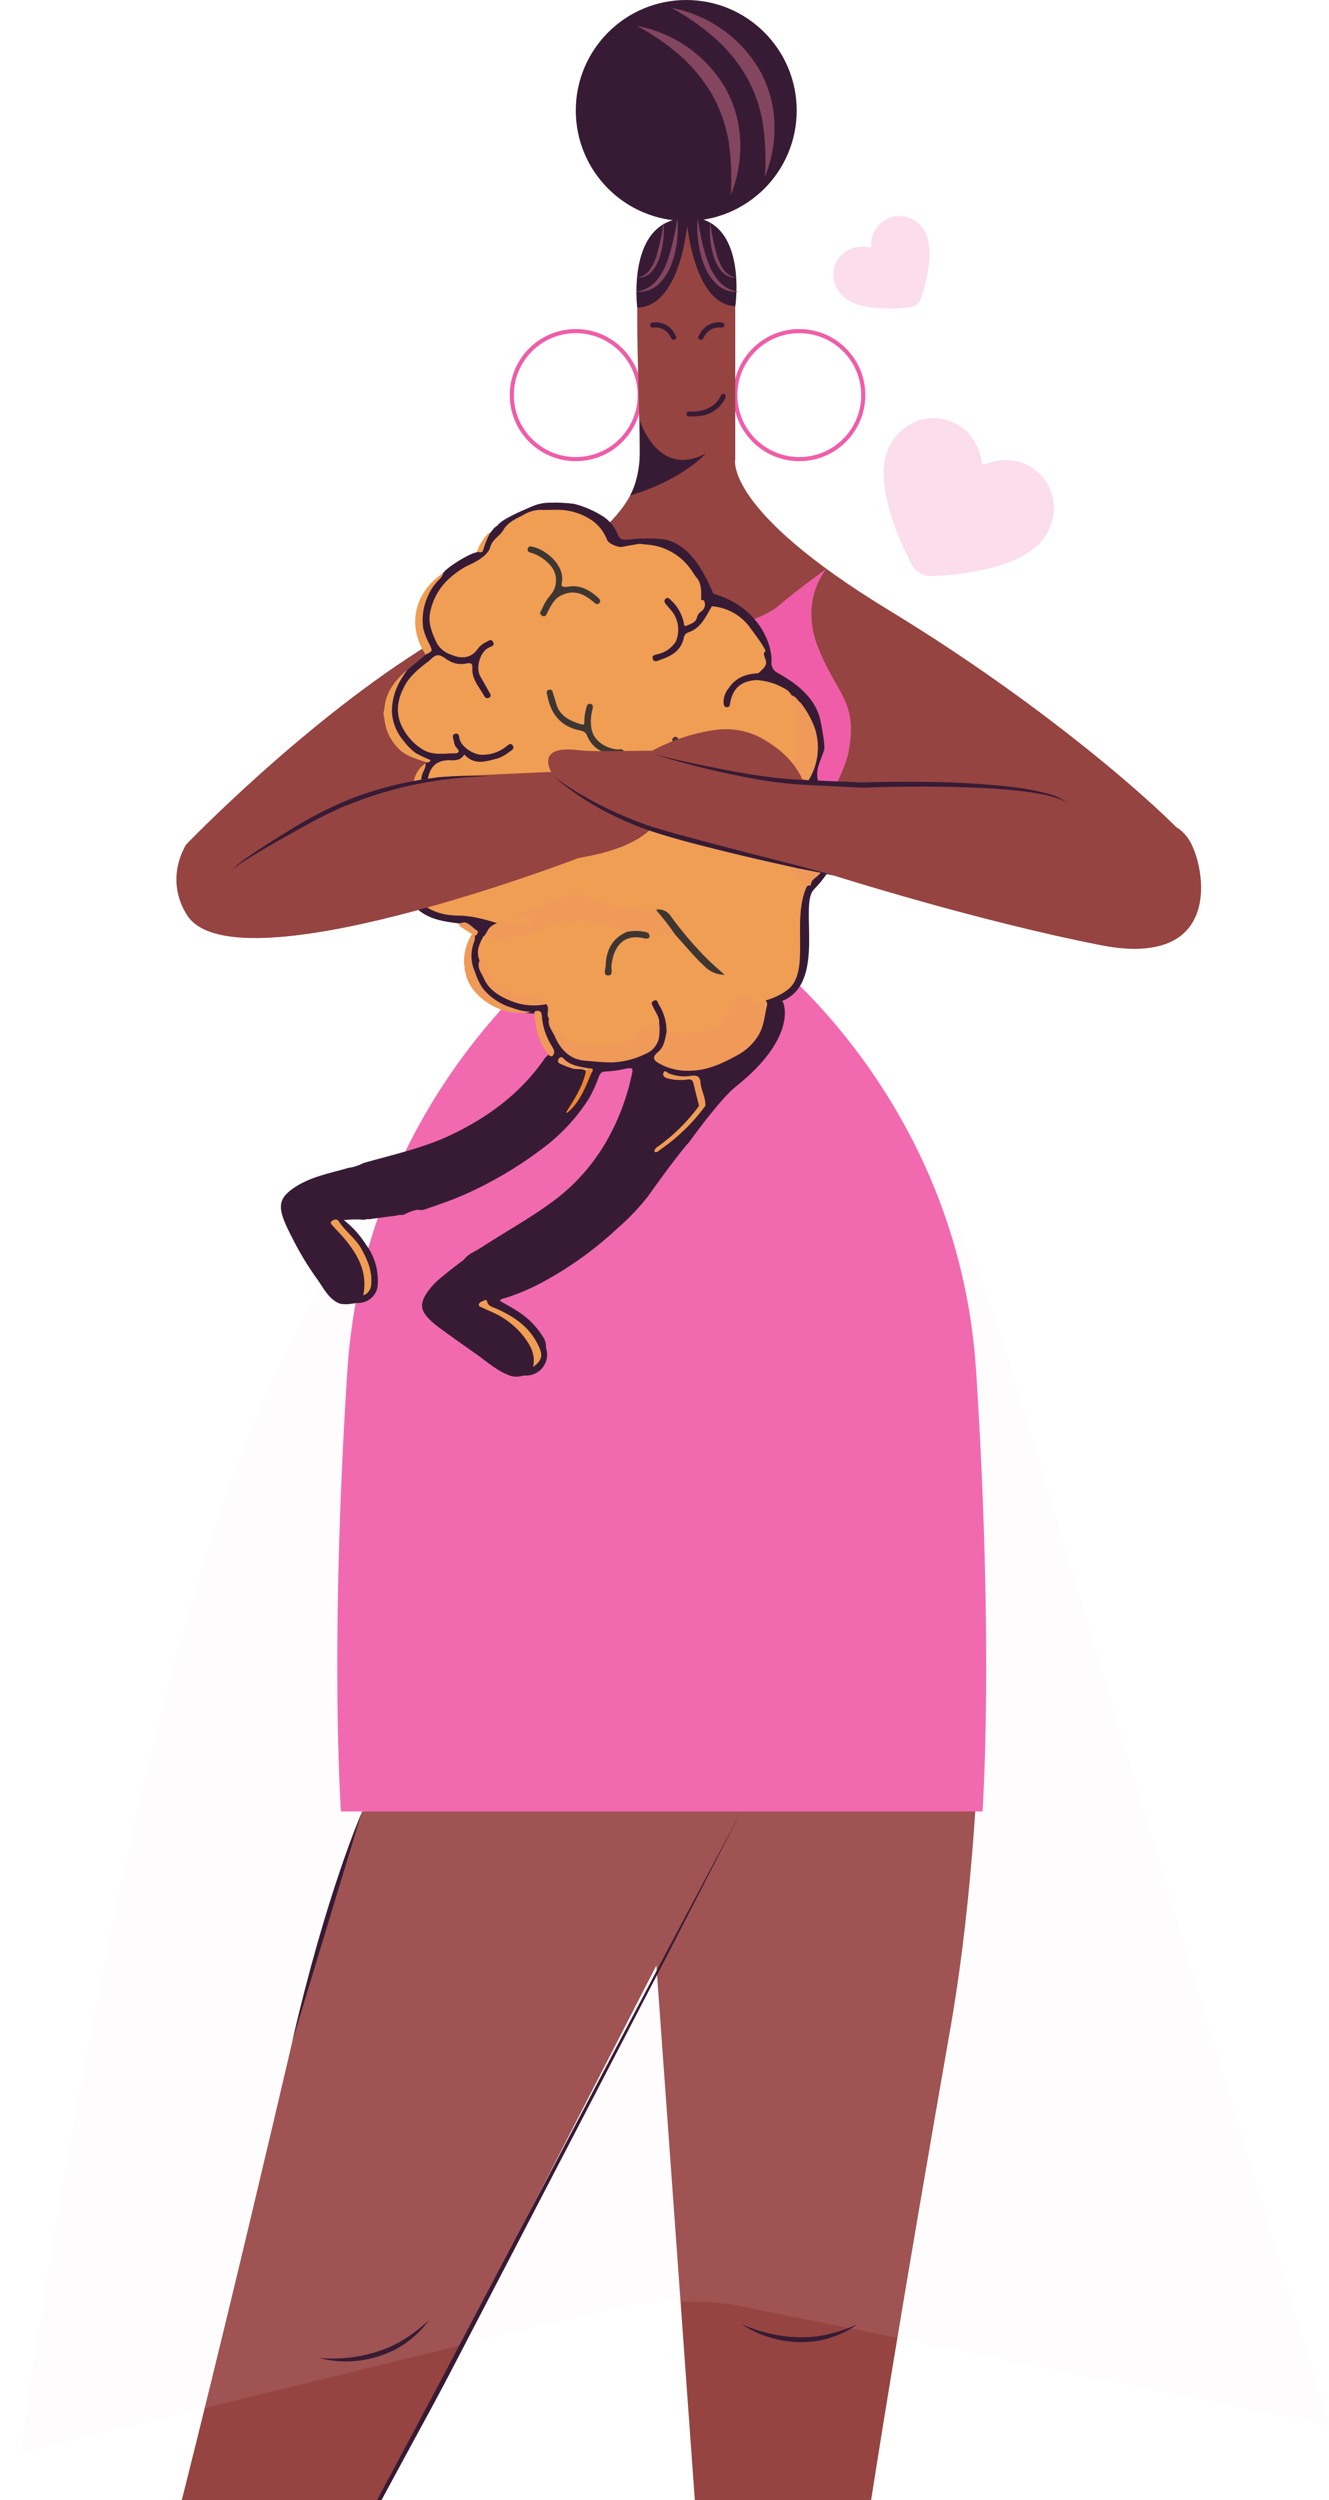 <svg width="325" height="611" viewBox="0 0 325 611" fill="none" xmlns="http://www.w3.org/2000/svg">
<g clip-path="url(#clip0_101_356)">
<path d="M185.069 207.25L184.697 233.658C184.697 233.658 226.403 264.134 234.698 315.689C242.994 367.243 241.265 445.157 232.501 495.199C223.737 545.241 206.63 644.377 204.301 675.658C201.972 706.939 207.423 738.076 201.024 750.919C194.625 763.763 186.234 768 186.234 768C186.234 768 171.54 633.634 171.083 627.26L156.737 427.896C156.737 427.896 146.233 345.385 153.7 328.376C161.167 311.368 182.656 304.79 182.656 304.79L154.697 305.882L185.069 207.25Z" fill="#954441"/>
<path d="M212.297 285.092L218.78 275.49C218.576 275.989 218.26 276.436 217.856 276.794C217.452 277.152 216.971 277.412 216.451 277.554C207.519 280.015 164.829 293.543 139.931 332.95C112.067 377.122 83.063 449.443 71.502 498.909C59.941 548.375 36.688 646.274 26.603 675.946C16.519 705.619 -0.828 732.206 0 746.49C0.248 751.928 1.468 757.278 3.602 762.287C3.865 762.886 4.289 763.401 4.828 763.773C5.367 764.146 5.999 764.36 6.653 764.394C7.307 764.428 7.957 764.279 8.532 763.964C9.106 763.649 9.581 763.18 9.904 762.611C22.918 739.456 73.531 649.455 76.064 644.497L167.47 466.848L167.554 466.691C169.067 464.111 209.572 394.671 209.38 376.426C209.296 368.408 206.054 361.146 202.381 355.492C201.967 354.846 201.775 354.084 201.834 353.319C201.892 352.554 202.199 351.83 202.706 351.254C203.213 350.679 203.894 350.285 204.646 350.131C205.397 349.978 206.178 350.073 206.871 350.403L212.789 353.212C213.299 353.452 213.859 353.568 214.422 353.548C214.985 353.528 215.536 353.373 216.027 353.097C216.518 352.821 216.936 352.431 217.246 351.96C217.556 351.489 217.748 350.951 217.807 350.391L214.578 294.803C215.07 290.758 213.846 281.311 212.297 285.092Z" fill="#954441"/>
<path d="M238.708 335.074C234.326 267.015 184.889 231.497 184.889 231.497L185.273 204.417L161.864 192.942L138.454 204.417L138.838 231.497C138.838 231.497 89.317 267.015 84.935 335.074C80.554 403.133 83.375 442.72 83.375 442.72H240.268C240.268 442.72 243.09 403.121 238.708 335.074Z" fill="#EF5DA8"/>
<path opacity="0.1" d="M247.772 336.095C223.762 255.972 184.889 231.461 184.889 231.461L185.273 204.382L161.864 192.906L138.454 204.382L130.23 243.813C130.23 243.813 117.313 234.69 67.36 336.095C30.541 410.912 5.078 599.557 5.078 599.557L149.366 564.219C150.986 563.809 152.63 563.5 154.288 563.294C161.41 562.429 168.601 562.276 175.753 562.838C177.435 562.98 179.107 563.225 180.76 563.57L325 592.727C325 592.727 278.949 440.26 247.772 336.095Z" fill="#FCDDEC"/>
<path d="M167.818 54.015C182.736 54.015 194.83 41.923 194.83 27.008C194.83 12.092 182.736 0 167.818 0C152.901 0 140.807 12.092 140.807 27.008C140.807 41.923 152.901 54.015 167.818 54.015Z" fill="#371B34"/>
<path d="M195.466 112.208C204.105 112.208 211.109 105.205 211.109 96.567C211.109 87.929 204.105 80.927 195.466 80.927C186.827 80.927 179.824 87.929 179.824 96.567C179.824 105.205 186.827 112.208 195.466 112.208Z" stroke="#EF5DA8" stroke-miterlimit="10"/>
<path d="M140.806 112.208C149.446 112.208 156.449 105.205 156.449 96.567C156.449 87.929 149.446 80.927 140.806 80.927C132.167 80.927 125.164 87.929 125.164 96.567C125.164 105.205 132.167 112.208 140.806 112.208Z" stroke="#EF5DA8" stroke-miterlimit="10"/>
<path d="M45.464 206.458C45.464 206.458 74.912 175.825 105.549 157.124C136.186 138.423 156.45 127.896 156.45 112.255C156.45 96.615 155.046 73.076 156.45 64.458C157.759 56.356 167.843 48.529 176.199 57.124C178.924 59.933 179.8 63.126 179.8 70.424V112.195C179.8 112.195 176.751 124.439 217.328 149.106C257.905 173.773 285.372 199.232 289.742 204.405C294.112 209.579 300.09 237.03 269.454 231.053C238.817 225.075 203.798 213.948 203.798 213.948C203.798 213.948 158.863 205.257 151.264 198.836C146.2 194.735 140.572 191.384 134.553 188.885C134.553 188.885 130.267 182.127 140.772 183.315C151.276 184.504 169.968 180.915 189.068 188.489C208.168 196.063 249.549 190.085 261.482 196.891L201.985 191.562L194.782 183.363L172.093 158.72L147.278 163.87L121.72 187.685L133.341 188.753C133.341 188.753 149.715 188.753 151.132 188.141C152.549 187.529 172.357 173.184 185.502 180.266C198.648 187.348 197.027 197.239 197.027 197.239C197.027 197.239 176.619 199.46 167.507 197.239C158.395 195.019 166.09 205.534 141.024 209.771C141.024 209.771 55.788 242.516 45.416 223.119C45.464 223.071 40.23 215.796 45.464 206.458Z" fill="#954441"/>
<path d="M200.136 158.444C195.334 146.561 202.129 139.011 202.129 139.011C202.129 139.011 195.551 143.668 190.532 147.929C183.906 153.571 170.232 153.799 170.232 153.799C140.808 154.999 131.288 140.931 131.288 140.931C131.288 140.931 131.588 154.699 121.924 163.738C111.359 173.665 118.562 188.057 119.211 189.737C119.703 189.821 133.617 189.509 133.617 189.509H134.709C134.121 188.441 131.576 183.051 141.036 184.132C145.742 184.672 152.104 184.24 159.415 184.3C166.714 180.567 177.555 176.593 185.826 181.023C191.829 184.24 194.71 188.033 196.115 191.214C198.948 191.214 201.781 191.358 204.602 191.478C205.709 189.295 206.617 187.017 207.315 184.672C210.089 171.648 204.974 170.34 200.136 158.444Z" fill="#EF5DA8"/>
<path d="M78.153 576.294C80.608 576.487 83.075 576.451 85.524 576.186C87.942 575.918 90.325 575.391 92.631 574.614C94.947 573.88 97.152 572.834 99.186 571.505C101.256 570.179 103.191 568.651 104.96 566.944C103.51 568.995 101.739 570.799 99.714 572.285C98.701 573.036 97.634 573.711 96.52 574.302C95.383 574.857 94.212 575.343 93.015 575.754C90.619 576.556 88.121 577.013 85.596 577.111C83.088 577.226 80.576 576.95 78.153 576.294Z" fill="#371B34"/>
<path d="M181.348 568.024C183.604 569.014 185.947 569.794 188.347 570.352C190.712 570.889 193.125 571.179 195.55 571.217C197.975 571.283 200.398 571.021 202.753 570.436C205.145 569.873 207.474 569.068 209.704 568.036C207.66 569.497 205.394 570.62 202.993 571.361C201.787 571.735 200.555 572.02 199.308 572.213C198.053 572.364 196.79 572.433 195.526 572.417C192.996 572.375 190.486 571.971 188.071 571.217C185.679 570.503 183.412 569.426 181.348 568.024Z" fill="#371B34"/>
<path d="M181.048 443.105L163.508 477.23L145.801 511.272L110.374 579.343C107.421 585.021 104.372 590.626 101.298 596.256L92.151 613.121L73.879 646.862L55.583 680.592L37.132 714.201L55.067 680.28L73.231 646.49C85.236 623.912 97.433 601.405 109.378 578.791L145.153 510.9L163.052 476.954L181.048 443.105Z" fill="#371B34"/>
<path d="M88.405 443.105C88.405 443.105 79.785 462.766 71.466 498.932L88.405 443.105Z" fill="#371B34"/>
<path d="M191.288 244.629C202.176 240.284 195.369 221.174 198.995 217.441C210.436 205.666 203.305 196.351 202.777 195.679C201.3 193.278 200.099 193.278 199.979 190.59C199.379 187.889 200.724 185.92 201.564 183.22C201.828 182.127 200.64 175.345 200.16 174.445C198.227 169.104 192.956 166.043 189.979 164.35C189.556 164.114 189.208 163.764 188.974 163.34C188.741 162.915 188.631 162.433 188.659 161.95C188.983 157.148 185.153 148.146 174.553 145.145C173.905 144.653 170.663 133.55 162.548 131.833C159.723 131.531 156.873 131.531 154.048 131.833C153.712 131.893 151.767 132.313 151.143 130.825C150.381 128.716 148.879 126.954 146.917 125.868C144.906 124.657 142.731 123.744 140.459 123.155C138.47 122.885 136.462 122.785 134.456 122.855C133.039 122.853 131.636 123.131 130.326 123.671C127.505 124.871 122.571 126.96 121.623 128.472C120.71 128.928 120.29 129.877 119.57 130.525C118.828 131.332 118.296 132.309 118.021 133.37C117.942 133.737 117.769 134.077 117.519 134.357C117.268 134.637 116.949 134.847 116.593 134.966C114.552 135.35 108.933 138.855 108.285 140.188C106.616 141.904 104.792 143.512 104.023 145.925C102.991 149.19 102.187 152.395 103.927 155.756C104.564 156.956 105.716 158.505 104.143 159.981L99.641 163.702C97.119 166.189 95.602 169.518 95.38 173.053C95.055 177.47 98.741 183.352 103.015 185.248C103.507 185.476 104.215 185.464 104.215 186.256C104.217 186.363 104.188 186.467 104.131 186.557C102.734 188.553 102.174 191.018 102.571 193.423C102.908 194.943 102.722 196.534 102.042 197.936C101.043 198.848 100.26 199.972 99.749 201.225C97.889 204.994 96.616 208.931 97.276 213.228C97.162 214.082 97.211 214.949 97.421 215.785C98.249 218.918 100.386 221.03 102.907 222.855C105.632 224.823 108.837 225.255 112.031 225.664C112.421 225.778 112.824 225.843 113.231 225.856C114.54 226.336 115.92 226.732 116.148 228.436C116.046 228.834 115.884 229.215 115.668 229.565C114.801 231.403 114.593 233.485 115.08 235.458C115.455 238.576 116.938 241.456 119.258 243.573C122.223 245.993 125.87 247.428 129.69 247.678C130.034 247.708 130.379 247.708 130.722 247.678C131.407 247.606 132.019 247.678 132.079 248.542C132.427 251.232 133.313 253.824 134.684 256.164C135.08 256.968 134.912 257.485 134.096 257.809C133.548 258.233 133.088 258.759 132.739 259.357C127.001 267.399 119.318 273.041 110.518 277.266C103.627 280.579 96.112 282.187 88.909 284.228C87.754 284.847 86.498 285.254 85.199 285.428C80.686 286.749 76.016 287.553 71.994 290.23C67.084 293.531 67.996 295.991 72.438 304.43C74.007 307.344 75.768 310.151 77.708 312.832C79.173 314.921 80.397 317.501 83.038 318.594C84.06 318.81 85.115 318.81 86.136 318.594C86.592 318.594 87.048 318.462 87.504 318.45C88.619 318.475 89.709 318.112 90.585 317.422C91.461 316.732 92.07 315.758 92.306 314.669C92.746 310.95 91.746 307.205 89.509 304.202C88.072 301.898 86.239 299.866 84.095 298.2C85.772 298.001 87.466 297.973 89.149 298.116C89.737 297.816 90.35 298.116 90.986 297.864L97.12 297.072C97.697 296.748 98.393 297.144 98.969 296.76C99.939 296.252 100.973 295.877 102.042 295.643C102.72 295.81 103.433 295.764 104.083 295.511C107.241 294.407 110.398 293.387 113.471 292.006C120.126 289.071 126.422 285.382 132.235 281.011C136.914 277.617 140.91 273.369 144.012 268.492C144.925 266.885 145.696 265.203 146.317 263.462C146.605 262.694 146.917 261.866 147.926 261.902C149.653 261.824 151.37 261.583 153.052 261.182C154.769 260.893 154.865 261.002 154.48 262.754C153.324 268.185 151.37 273.415 148.682 278.274C145.216 284.528 140.397 289.929 134.576 294.083C129.102 298.056 123.183 301.285 117.529 304.994C116.136 305.894 114.48 306.434 113.459 307.851C111.767 309.159 110.026 310.395 108.417 311.8C106.727 313.06 105.272 314.608 104.119 316.373C102.619 318.99 102.847 320.49 105.68 323.083C106.244 323.587 106.88 324.067 107.457 324.523C110.362 326.644 113.295 328.737 116.256 330.801C119.054 332.734 121.575 335.146 124.9 336.275C125.804 336.521 126.757 336.521 127.661 336.275C127.881 336.22 128.107 336.188 128.333 336.179C129.175 336.234 130.018 336.08 130.786 335.732C131.554 335.383 132.225 334.851 132.738 334.181C133.251 333.511 133.591 332.725 133.727 331.893C133.863 331.06 133.792 330.207 133.52 329.409C133.57 328.501 133.339 327.6 132.859 326.828C131.319 324.31 129.23 322.173 126.749 320.574C125.296 319.578 123.712 318.822 122.211 317.91C122.326 317.752 122.473 317.62 122.643 317.523C122.813 317.425 123.001 317.365 123.195 317.345C126.879 316.211 130.426 314.673 133.772 312.76C139.964 309.309 145.717 305.121 150.903 300.289C153.651 297.915 156.167 295.287 158.418 292.438C159.09 291.502 165.621 282.284 168.562 279.091C168.562 279.091 175.981 268.684 179.979 265.527C194.481 253.992 192.08 245.601 191.288 244.629Z" fill="#371B34"/>
<path d="M129.799 247.27C128.418 247.858 126.99 247.39 125.597 247.522C120.003 246.765 114.552 242.504 113.784 237.523C113.436 236.971 113.784 236.322 113.484 235.722C113.333 233.194 113.961 230.68 115.285 228.52C115.369 228.433 115.481 228.377 115.602 228.364C115.722 228.351 115.844 228.381 115.945 228.448C116.003 228.495 116.05 228.553 116.083 228.619C116.116 228.686 116.134 228.758 116.137 228.832C116.17 229.35 116.079 229.869 115.873 230.345C115.019 232.689 115.118 235.275 116.149 237.547C116.605 238.995 117.268 240.37 118.118 241.628C119.983 243.893 122.497 245.535 125.321 246.333C126.747 246.907 128.263 247.224 129.799 247.27Z" fill="#F09A59"/>
<path d="M99.642 163.702C98.924 164.651 98.274 165.65 97.698 166.691C96.53 168.817 95.891 171.192 95.837 173.617C95.893 176.443 96.967 179.154 98.862 181.251C99.675 182.369 100.669 183.342 101.803 184.132C102.936 184.751 104.107 185.296 105.309 185.764C105.269 185.88 105.204 185.987 105.12 186.076C105.036 186.165 104.933 186.235 104.82 186.282C104.706 186.328 104.584 186.35 104.461 186.346C104.339 186.341 104.218 186.311 104.108 186.257C101.707 185.404 99.174 184.828 97.314 182.812C95.376 180.833 94.195 178.238 93.976 175.478C93.748 174.808 93.748 174.082 93.976 173.413C94.24 169.248 96.557 166.259 99.642 163.702Z" fill="#F09E54"/>
<path d="M108.261 140.152C108.345 140.656 107.769 141.292 107.264 141.784C106.174 142.868 105.302 144.152 104.695 145.565C103.516 148.058 103.098 150.843 103.495 153.571C103.845 154.977 104.382 156.329 105.092 157.593C105.752 159.141 105.932 159.069 104.071 159.993C99.137 152.443 101.862 144.317 108.261 140.152Z" fill="#F09E54"/>
<path d="M104.084 186.557C104.192 187.661 103.436 188.489 103.184 189.485C102.787 191.272 102.787 193.124 103.184 194.911C103.352 195.477 103.325 196.083 103.108 196.631C102.89 197.18 102.494 197.64 101.983 197.936C100.302 194.455 100.386 188.897 104.084 186.557Z" fill="#F09E54"/>
<path d="M115.837 228.472H115.669L112.391 226.348C111.959 225.255 113.087 225.736 113.424 225.399C114.804 225.567 115.549 226.792 116.665 227.428C117.109 227.68 116.737 228.136 116.569 228.472C116.522 228.524 116.464 228.565 116.4 228.593C116.336 228.622 116.267 228.636 116.197 228.636C116.127 228.636 116.058 228.622 115.993 228.593C115.929 228.565 115.872 228.524 115.825 228.472H115.837Z" fill="#F09A59"/>
<path d="M119.738 130.453C119.09 131.722 118.56 133.048 118.154 134.414C118.01 135.314 117.133 134.834 116.569 134.93C117.171 133.224 118.129 131.665 119.378 130.357C119.439 130.325 119.51 130.317 119.577 130.335C119.644 130.353 119.701 130.395 119.738 130.453Z" fill="#F09E54"/>
<path d="M172.296 147.102C172.434 147.517 172.432 147.965 172.291 148.379C172.151 148.793 171.878 149.15 171.516 149.394C170.941 149.773 170.54 150.365 170.399 151.039C170.063 152.239 168.839 152.491 167.878 152.923C167.326 153.187 167.266 152.623 167.218 152.215C166.776 150.065 165.657 148.113 164.025 146.646C163.689 146.298 163.376 145.913 162.824 146.298C162.272 146.682 162.476 147.21 162.824 147.654C163.172 148.098 163.497 148.434 163.857 148.854C164.845 149.902 165.503 151.218 165.751 152.636C165.998 154.055 165.824 155.516 165.249 156.837C164.233 158.397 162.641 159.493 160.819 159.885C160.231 160.065 159.367 160.089 159.619 160.966C159.883 162.022 160.819 161.482 161.336 161.302C164.109 160.402 166.534 159.093 167.218 155.888C167.249 155.6 167.36 155.326 167.538 155.097C167.716 154.868 167.955 154.693 168.227 154.592C171.432 153.584 172.56 150.703 174.085 148.17C176.005 148.314 177.868 148.892 179.531 149.861C181.195 150.83 182.617 152.164 183.689 153.764C184.013 154.184 187.29 158.481 187.194 159.225C186.21 159.585 187.411 161.086 187.363 162.01C187.314 162.934 186.438 163.606 185.442 164.543C182.488 164.675 179.919 165.587 178.239 168.144C177.783 168.663 177.434 169.268 177.214 169.923C176.993 170.579 176.905 171.271 176.954 171.961C177.026 172.441 177.23 172.885 177.807 172.849C178.383 172.813 178.431 172.453 178.515 172.009C179.139 168.264 181.144 166.463 184.913 166.211C187.307 166.332 189.639 167.015 191.72 168.204C192.547 168.595 193.225 169.244 193.653 170.052C197.123 178.455 195.166 186.485 192.453 194.539C191.117 194.802 189.736 194.698 188.455 194.239C187.565 193.995 186.651 193.85 185.73 193.807C185.238 193.807 184.709 193.807 184.649 194.407C184.589 195.007 185.106 195.247 185.67 195.271C186.649 195.292 187.609 195.552 188.465 196.029C189.321 196.507 190.047 197.186 190.58 198.008C191.055 198.653 191.412 199.376 191.636 200.145C191.87 200.797 191.87 201.509 191.636 202.161C191.144 202.953 190.436 202.029 189.872 201.921C187.471 201.513 182.092 203.422 182.092 203.422C181.732 204.286 197.699 215.869 197.315 216.625C193.437 224.896 198.359 237.547 192.621 241.892C174.541 255.588 129.654 223.779 112.187 223.779C96.172 223.779 96.064 204.754 101.947 201.129C102.223 200.961 103.519 203.11 104.684 204.178C108.045 207.203 117.649 209.459 119.246 205.858C119.03 205.654 117.421 204.478 117.637 204.274L119.81 202.857C120.17 202.629 119.534 201.345 119.078 201.561C118.622 201.777 118.082 202.137 117.589 202.437C115.188 203.914 109.87 203.542 107.985 201.525C106.868 200.3 105.985 198.88 105.38 197.336C104.429 195.035 104.187 192.502 104.684 190.062C105.284 187.313 106.797 185.897 109.63 185.789C111.023 185.789 112.475 186.101 113.544 184.408C116.149 187.229 118.982 185.993 121.695 185.369C122.779 184.97 123.789 184.394 124.684 183.664C125.201 183.34 125.885 182.932 125.369 182.188C124.852 181.443 124.324 182.056 123.856 182.392C122.112 183.822 119.903 184.561 117.649 184.468C115.705 184.336 113.003 182.668 112.415 180.735C112.235 180.123 112.331 179.079 111.335 179.331C110.338 179.583 110.891 180.531 110.999 181.215C111.067 181.85 111.341 182.444 111.779 182.908C112.571 183.688 112.031 184.108 111.323 184.108C108.706 184.108 106.028 184.684 103.555 183.292C101.474 182.07 99.768 180.302 98.621 178.179C96.629 174.71 97.049 171.289 98.777 167.976C100.242 164.687 104.624 161.806 104.9 161.542C106.845 159.633 107.301 159.789 109.45 161.278C110.136 161.745 110.913 162.062 111.73 162.209C112.547 162.356 113.386 162.329 114.192 162.13C115.392 161.938 115.536 162.322 115.5 163.33C115.392 166.055 117.217 167.976 118.442 170.136C118.487 170.248 118.557 170.347 118.646 170.428C118.735 170.509 118.841 170.569 118.956 170.604C119.071 170.638 119.192 170.647 119.311 170.628C119.43 170.609 119.543 170.564 119.642 170.496C120.266 170.088 119.894 169.632 119.642 169.164C118.91 167.868 118.19 166.559 117.445 165.287C116.245 163.162 117.445 159.081 119.714 158.193C120.314 157.953 121.047 157.677 120.555 156.849C120.062 156.02 119.522 156.632 119.03 156.849C118.126 157.245 117.343 157.875 116.761 158.673C115.248 160.846 112.847 161.11 110.446 160.041C108.935 159.598 107.649 158.598 106.845 157.245C105.728 154.844 104.612 152.443 105.188 149.61C105.75 146.824 107.081 144.25 109.03 142.18C110.419 140.778 111.99 139.567 113.7 138.579C114.276 138.195 119.03 136.515 119.882 133.778C120.314 131.809 122.283 131.041 123.136 129.469C124.168 127.692 126.161 126.756 127.83 125.94C129.138 125.104 130.648 124.64 132.199 124.595C132.884 124.703 134.997 124.595 135.393 124.595C135.789 124.595 136.329 124.595 136.785 124.595C139.593 124.683 142.32 125.552 144.661 127.104C146.384 128.279 147.704 129.955 148.442 131.906C148.85 133.034 151.443 133.826 152.044 133.682C153.496 133.358 154.973 133.154 156.438 132.902C156.822 132.998 158.959 133.13 159.679 133.274C161.691 133.634 163.605 134.415 165.293 135.568C166.982 136.72 168.407 138.217 169.475 139.96C169.715 140.344 170.003 140.704 170.267 141.076C171.624 142.613 171.468 144.497 171.468 146.322C171.444 147.054 171.996 146.226 172.296 147.102Z" fill="#F09E54"/>
<path d="M177.207 238.243C180.218 240.609 183.465 242.66 186.895 244.364C187.164 244.462 187.383 244.662 187.507 244.92C187.63 245.178 187.648 245.474 187.555 245.745C186.991 246.345 186.354 246.009 185.826 245.745C185.082 245.445 184.374 245.049 183.653 244.689C181.252 243.488 181.252 243.488 179.944 245.721C178.816 247.726 177.297 249.485 175.478 250.894C173.7 252.187 171.553 252.873 169.355 252.851C168.035 252.851 166.714 252.851 165.394 252.851C164.954 252.9 164.509 252.848 164.093 252.698C163.676 252.548 163.3 252.305 162.993 251.987C162.996 249.762 162.381 247.58 161.216 245.685C160.856 245.181 160.832 244.076 159.871 244.581C158.911 245.085 159.631 245.781 159.871 246.417C160.4 247.617 161.432 248.746 161.168 250.258C161.048 251.146 160.472 251.338 159.679 251.218C159.048 251.121 158.402 251.201 157.814 251.452C157.227 251.702 156.721 252.112 156.354 252.635C155.39 253.788 154.165 254.694 152.781 255.278C151.397 255.863 149.893 256.109 148.395 255.996C145.98 256.088 143.564 255.902 141.192 255.444C137.59 254.591 135.117 252.587 134.217 248.89C133.424 247.833 134.613 246.381 133.532 245.385C133.172 245.229 132.716 245.241 132.488 244.845C131.936 243.884 131.035 243.86 130.087 243.836C124.661 243.728 120.699 241.148 117.866 236.634C117.504 236.047 117.293 235.379 117.254 234.69C116.305 232.517 117.254 230.645 118.238 228.796C119.775 228.556 121.335 228.508 122.884 228.652C126.63 228.667 130.329 227.812 133.688 226.155C136.877 224.632 140.47 224.17 143.941 224.835C146.666 225.291 149.331 226.035 152.008 226.684C152.264 226.727 152.509 226.822 152.727 226.962C152.946 227.102 153.134 227.285 153.281 227.5C153.281 228.376 152.62 228.64 152.08 229C149.043 230.969 148.479 233.934 148.707 237.198C148.904 235.901 149.185 234.618 149.547 233.357C150.652 229.996 152.788 228.556 156.306 228.7C157.106 228.878 157.94 228.82 158.707 228.532C160.616 227.5 162.645 228.028 164.625 228.016C166.426 228.448 167.134 230.128 168.227 231.329C169.571 232.829 170.988 234.246 172.405 235.662C173.783 236.884 175.427 237.768 177.207 238.243Z" fill="#F09E54"/>
<path d="M163.053 251.999C165.697 252.572 168.424 252.649 171.096 252.227C175.61 251.566 178.035 248.217 180.028 244.58C180.82 243.116 181.444 242.9 182.873 243.716C184.268 244.724 185.865 245.417 187.555 245.745C186.991 248.145 186.883 250.546 185.598 252.827C184.31 255.024 182.424 256.81 180.16 257.976C176.69 259.873 173.101 261.577 169.043 261.673C166.33 261.854 163.623 261.254 161.24 259.945C159.595 258.997 159.511 258.3 160.928 257.1C162.536 255.732 162.632 253.823 163.053 251.999Z" fill="#F09A59"/>
<path d="M153.28 227.752C147.794 226.024 142.344 224.151 136.473 225.675C134.432 226.18 132.739 227.44 130.735 228.076C126.719 229.348 122.451 229.612 118.309 228.844C119.054 228.124 119.222 227.044 120.122 226.384C122.367 224.727 124.804 225.351 127.217 225.567C127.837 225.68 128.451 225.828 129.054 226.011C129.606 226.144 130.158 226.084 130.338 225.471C130.519 224.859 129.918 224.571 129.426 224.463C128.43 224.247 127.409 224.103 126.257 223.911C126.796 223.343 127.511 222.971 128.286 222.855C131.242 221.953 134.141 220.871 136.965 219.614C138.6 218.757 140.443 218.379 142.283 218.521C146.377 219.11 150.027 221.33 154.156 221.75C155.513 221.894 156.798 222.374 158.166 222.471H160.339C160.571 222.462 160.801 222.51 161.011 222.61C161.22 222.711 161.401 222.86 161.54 223.047C162.74 224.415 163.832 225.939 164.949 227.392C165.085 227.545 165.177 227.731 165.215 227.932C165.253 228.133 165.236 228.34 165.165 228.532C163.604 228.532 162.056 228.532 160.507 228.532C160.197 228.503 159.884 228.548 159.594 228.663C159.304 228.777 159.045 228.959 158.838 229.192C157.706 228.323 156.285 227.92 154.865 228.064C154.313 228.064 153.724 228.28 153.28 227.752Z" fill="#F09A59"/>
<path d="M200.088 213.924C199.379 214.657 198.251 215.125 198.299 216.325C197.999 216.481 197.615 216.325 197.351 216.625L193.161 213.216C192.961 212.288 192.989 211.325 193.242 210.409C193.495 209.494 193.966 208.653 194.613 207.959C195.246 208.711 195.591 209.664 195.586 210.647C195.586 211.104 195.766 211.44 196.294 211.428C196.822 211.416 196.918 211.044 196.978 210.599C197.029 209.271 196.65 207.962 195.898 206.866C195.55 206.206 195.238 205.534 194.913 204.862C194.542 202.501 193.905 200.19 193.017 197.972C192.789 197.396 192.464 196.772 192.813 196.171C194.577 195.283 196.63 194.971 198.071 193.447C198.731 193.315 199.091 193.759 199.451 194.203C202.38 198.424 203.523 203.631 202.633 208.691C202.488 209.728 202.074 210.708 201.432 211.536C201.156 212.46 200.292 212.988 200.088 213.924Z" fill="#F09A59"/>
<path d="M134.276 248.902C136.677 254.352 141.275 255.552 146.569 255.54C148.349 255.647 150.135 255.506 151.875 255.12C153.343 254.743 154.648 253.901 155.597 252.719C156.797 251.195 158.166 250.031 160.303 250.799C160.867 250.991 160.939 250.427 161.227 250.223C161.356 251.422 161.32 252.634 161.119 253.824C160.915 254.659 160.515 255.434 159.951 256.083C159.387 256.732 158.676 257.237 157.878 257.557C155.263 258.861 152.395 259.577 149.474 259.657C147.289 259.657 145.117 259.405 142.956 259.225C139.198 258.901 136.953 256.332 135.573 253.068C134.96 251.771 133.82 250.547 134.276 248.902Z" fill="#F09A59"/>
<path d="M192.465 194.526C192.326 193.151 192.506 191.763 192.993 190.469C195.59 183.885 195.654 176.572 193.173 169.944C194.59 169.884 194.998 171.228 195.91 171.9C197.274 173.684 198.378 175.652 199.188 177.746C199.995 180.091 200.215 182.598 199.83 185.048C199.445 187.498 198.466 189.817 196.979 191.802C196.655 193.266 195.418 193.59 194.242 193.986C193.654 194.178 193.065 194.346 192.465 194.526Z" fill="#F09A59"/>
<path d="M194.614 208.007C194.133 209.759 193.641 211.512 193.161 213.264C189.727 210.863 186.87 207.755 183.653 205.03C187.915 202.113 193.521 203.541 194.614 208.007Z" fill="#F09E54"/>
<path d="M165.153 228.484C163.749 226.429 162.226 224.457 160.591 222.579C160.471 222.507 160.435 222.447 160.471 222.375C160.507 222.303 160.555 222.279 160.603 222.279C161.277 222.201 161.959 222.316 162.571 222.609C163.182 222.902 163.699 223.362 164.061 223.935C166.758 227.664 169.749 231.172 173.005 234.426C174.349 235.758 175.802 236.971 177.206 238.243C176.251 238.243 175.307 238.045 174.433 237.66C173.558 237.276 172.774 236.714 172.128 236.011C169.595 233.682 167.482 230.993 165.153 228.484Z" fill="#3F3632"/>
<path d="M117.313 234.69C118.125 236.146 119.04 237.542 120.05 238.867C121.338 240.395 122.968 241.597 124.808 242.377C126.647 243.157 128.645 243.493 130.639 243.356C132.487 243.236 132.643 244.665 133.544 245.445C130.661 246.012 127.676 245.733 124.948 244.641C122.247 243.536 119.642 242.012 118.417 239.311C117.865 237.931 116.449 236.466 117.313 234.69Z" fill="#F09A59"/>
<path d="M88.837 316.613C89.966 310.935 87.528 306.722 84.299 302.797C83.387 301.693 82.33 300.684 81.394 299.604C81.082 299.256 80.542 298.764 81.274 298.332C81.826 297.996 82.474 297.828 82.907 298.572C84.443 300.973 86.916 302.617 88.357 305.186C89.942 308.007 91.118 310.827 90.758 314.116C90.703 314.67 90.494 315.198 90.155 315.639C89.815 316.081 89.359 316.418 88.837 316.613Z" fill="#F09E54"/>
<path d="M130.351 334.09C130.999 331.173 129.835 329.024 128.334 326.984C126.246 324.202 123.464 322.017 120.267 320.646C119.439 320.262 118.586 319.914 117.758 319.518C117.458 319.374 117.002 319.194 117.086 318.821C117.242 318.185 117.902 318.077 118.406 317.825C118.91 317.573 119.066 317.825 119.15 318.197C119.379 319.146 120.171 319.314 120.915 319.638C125.225 321.474 129.091 323.923 131.336 328.208C132.608 330.657 133.1 332.157 130.351 334.09Z" fill="#F09E54"/>
<path d="M201.108 211.836C203.665 205.594 202.308 199.832 198.995 194.299C199.451 193.506 200.195 193.903 200.832 193.843C203.313 197.29 204.46 201.521 204.061 205.75C204.016 208.142 203.088 210.434 201.456 212.184C201.144 212.256 200.976 212.196 201.108 211.836Z" fill="#F09E54"/>
<path d="M134.288 257.941C131.659 254.844 130.879 251.135 130.687 247.222C132.055 246.754 132.499 247.222 132.535 248.686C132.785 251.234 133.646 253.684 135.044 255.828C135.369 256.428 135.777 257.029 135.345 257.737C135.08 258.313 134.732 258.217 134.288 257.941Z" fill="#F09A59"/>
<path d="M170.952 270.268C170.507 268.479 170.027 266.667 169.607 264.89C169.403 264.014 169.067 263.69 168.058 263.834C166.455 264.067 164.822 263.973 163.256 263.558C162.5 263.378 161.984 262.874 162.224 262.238C162.56 261.337 163.16 262.154 163.568 262.334C165.341 263.05 167.281 263.25 169.163 262.91C170.363 262.742 171.204 263.09 171.288 264.446C171.408 266.451 172.632 268.227 172.488 270.292C172.258 270.441 171.99 270.518 171.716 270.514C171.443 270.509 171.176 270.424 170.952 270.268Z" fill="#F09A59"/>
<path d="M117.649 206.626C114.024 206.631 110.435 205.904 107.097 204.49C105.541 203.71 104.244 202.497 103.363 200.997C103.111 200.624 103.003 200.12 102.427 200.072C102.715 199.34 103.363 198.956 103.879 198.44C105.44 199.64 105.716 201.561 107.049 202.857C108.241 203.814 109.618 204.513 111.094 204.91C113.243 205.762 115.632 205.51 117.649 206.626Z" fill="#F09E54"/>
<path d="M171.084 270.076C171.504 270.364 172.38 269.632 172.452 270.304C169.452 274.415 165.779 277.991 161.588 280.879C161.143 281.179 160.783 281.731 160.099 281.563C159.907 281.167 160.267 280.915 160.351 280.591C164.502 277.724 168.132 274.168 171.084 270.076Z" fill="#F09E54"/>
<path d="M158.166 222.567C152.666 222.157 147.283 220.766 142.271 218.462C145.189 217.885 147.578 219.662 150.207 220.298C152.836 220.934 155.513 221.618 158.166 222.267C158.286 222.339 158.322 222.399 158.286 222.459C158.277 222.485 158.261 222.509 158.24 222.528C158.219 222.547 158.194 222.56 158.166 222.567Z" fill="#F09E54"/>
<path d="M144.708 262.082C143.16 265.683 141.875 269.368 138.706 271.961C138.68 271.968 138.653 271.97 138.627 271.965C138.6 271.96 138.576 271.949 138.554 271.932C138.533 271.916 138.516 271.894 138.505 271.87C138.494 271.846 138.489 271.819 138.49 271.792C140.459 268.624 142.535 265.527 143.292 261.782C143.322 261.671 143.375 261.567 143.449 261.479C143.522 261.391 143.615 261.32 143.718 261.271C143.822 261.222 143.936 261.196 144.051 261.195C144.166 261.194 144.279 261.218 144.384 261.266C144.84 261.398 144.84 261.734 144.708 262.082Z" fill="#EE8631"/>
<path d="M192.812 196.219C193.808 198.445 194.564 200.771 195.069 203.157C195.165 203.769 195.453 204.357 194.913 204.909C193.292 203.901 193.196 202.341 193.208 200.636C193.214 199.856 193.044 199.084 192.711 198.377C192.379 197.671 191.892 197.048 191.287 196.555C191.804 196.111 192.356 196.387 192.812 196.219Z" fill="#F09E54"/>
<path d="M144.709 262.082C144.48 260.881 143.892 261.41 143.328 261.782C142.308 260.977 141.011 261.53 139.871 261.097C138.892 260.79 137.934 260.421 137.001 259.993C136.437 259.693 136.269 259.333 136.617 258.793C136.965 258.253 137.47 258.265 137.818 258.697C139.474 260.485 141.743 260.677 143.928 261.097C144.709 261.121 145.321 261.145 144.709 262.082Z" fill="#F09A59"/>
<path d="M201.108 211.836L201.456 212.184C201.118 212.848 200.653 213.439 200.087 213.924C199.835 212.94 200.724 212.46 201.108 211.836Z" fill="#F09E54"/>
<path d="M158.862 220.538C159.559 220.298 160.399 220.85 160.999 220.118C161.407 220.394 161.66 220.778 160.999 220.814C160.339 220.85 159.499 221.09 158.862 220.538Z" fill="#F09E54"/>
<path d="M158.166 222.566V222.278H160.567C160.561 222.378 160.561 222.479 160.567 222.578L158.166 222.566Z" fill="#F09E54"/>
<path d="M117.649 204.274V204.898C117.301 204.898 116.869 204.898 116.881 204.502C116.893 204.105 117.361 204.286 117.649 204.274Z" fill="#F09A59"/>
<path d="M137.433 142.168C137.061 143.488 137.65 143.56 139.054 143.368C141.875 142.912 144.204 144.197 146.257 146.069C146.653 146.441 147.025 146.885 146.545 147.401C146.065 147.918 145.621 147.521 145.213 147.173C142.728 145.049 140.123 143.896 136.893 145.709C135.345 146.585 134.744 148.11 133.976 149.454C133.664 150.042 133.484 150.978 132.559 150.474C131.635 149.97 132.367 149.274 132.559 148.794C133.066 147.565 133.767 146.426 134.636 145.421C135.572 144.337 136.049 142.931 135.966 141.502C135.883 140.072 135.247 138.731 134.192 137.763C133.007 136.509 131.512 135.59 129.858 135.098C129.294 134.978 128.85 134.69 129.09 134.018C129.33 133.345 129.822 133.562 130.29 133.658C133.388 134.282 138.058 138.039 137.433 142.168Z" fill="#3F3632"/>
<path d="M150.243 184.768C147.734 184.084 144.949 183.087 143.641 179.967C143.532 179.598 143.319 179.269 143.027 179.02C142.735 178.771 142.377 178.612 141.996 178.562C137.266 177.674 134.709 174.625 133.845 170.004C133.737 169.44 133.436 168.803 134.241 168.587C135.045 168.371 135.153 169.055 135.309 169.632C135.525 170.412 135.789 171.168 136.006 171.936C136.87 175.069 139.391 176.173 142.14 177.026C142.86 177.254 142.944 176.858 142.896 176.342C142.895 175.19 143.065 174.046 143.401 172.945C143.509 172.428 143.713 171.864 144.409 172.032C145.105 172.2 145.033 172.777 144.901 173.293C144.505 174.725 144.394 176.222 144.577 177.698C144.961 180.951 147.842 182.739 150.796 183.159C151.468 183.243 152.404 182.751 152.644 183.856C152.765 184.468 152.068 184.768 150.243 184.768Z" fill="#3F3632"/>
<path d="M172.032 188.669C169.547 188.393 167.398 187.577 166.281 185.068C165.717 183.808 165.081 182.571 164.541 181.323C164.468 181.224 164.42 181.109 164.401 180.987C164.381 180.866 164.39 180.742 164.428 180.625C164.465 180.508 164.53 180.402 164.616 180.314C164.702 180.227 164.808 180.161 164.925 180.123C165.489 179.906 165.765 180.327 165.969 180.759C166.377 181.647 166.834 182.511 167.17 183.423C168.634 187.385 172.284 187.565 175.117 186.532C175.765 186.292 176.702 185.332 177.134 186.532C177.566 187.733 176.27 187.733 175.585 187.961C174.469 188.462 173.254 188.704 172.032 188.669Z" fill="#3F3632"/>
<path d="M153.28 227.752C154.737 227.448 156.241 227.448 157.698 227.752C158.574 227.884 158.898 228.268 158.826 229.108C158.649 229.257 158.435 229.355 158.207 229.393C157.979 229.431 157.745 229.407 157.53 229.325C152.32 228.052 149.967 231.629 149.522 235.998C149.438 236.851 150.051 238.399 148.706 238.399C147.361 238.399 148.106 236.779 148.118 235.998C148.214 232.253 149.702 229.325 153.28 227.752Z" fill="#3F3632"/>
<path d="M155.837 6.35C160.29 7.19 164.512 8.972 168.22 11.576C171.929 14.18 175.037 17.547 177.338 21.45C179.608 25.462 180.872 29.963 181.024 34.57C181.184 39.049 180.394 43.512 178.707 47.665C178.972 43.383 178.811 39.084 178.227 34.834C177.577 30.759 176.215 26.83 174.205 23.227C172.123 19.627 169.476 16.385 166.366 13.624C163.132 10.822 159.602 8.383 155.837 6.35Z" fill="#84455E"/>
<path d="M164.193 1.921C168.646 2.761 172.868 4.543 176.576 7.147C180.284 9.751 183.393 13.118 185.694 17.021C187.969 21.03 189.234 25.533 189.38 30.141C189.536 34.612 188.747 39.067 187.063 43.212C187.334 38.934 187.173 34.639 186.582 30.393C185.946 26.311 184.584 22.376 182.561 18.773C180.484 15.191 177.836 11.972 174.721 9.243C171.492 6.422 167.962 3.966 164.193 1.921Z" fill="#84455E"/>
<path d="M168.25 53.319C168.25 53.319 166.858 74.925 155.837 75.189C155.837 75.189 153.028 53.235 168.25 53.319Z" fill="#371B34"/>
<path d="M167.818 53.031C167.818 53.031 169.271 74.421 179.823 74.841C179.823 74.841 183.029 52.935 167.818 53.031Z" fill="#371B34"/>
<path d="M170.591 53.319C170.879 55.192 171.239 57.04 171.624 58.853C172.012 60.657 172.534 62.431 173.184 64.158C173.789 65.864 174.705 67.443 175.885 68.816C177.118 70.176 178.795 71.053 180.615 71.288C179.652 71.391 178.679 71.289 177.758 70.988C176.834 70.668 175.987 70.157 175.273 69.488C173.858 68.12 172.777 66.444 172.116 64.59C171.44 62.791 170.985 60.917 170.759 59.009C170.487 57.125 170.431 55.216 170.591 53.319Z" fill="#84455E"/>
<path d="M173.689 54.387C174.022 57.044 174.552 59.672 175.274 62.249C175.624 63.529 176.175 64.744 176.907 65.85C177.265 66.387 177.732 66.841 178.279 67.185C178.825 67.528 179.437 67.752 180.076 67.843C179.382 67.916 178.681 67.8 178.047 67.507C177.405 67.194 176.836 66.748 176.378 66.198C175.509 65.102 174.86 63.846 174.47 62.502C173.697 59.871 173.432 57.117 173.689 54.387Z" fill="#84455E"/>
<path d="M162.248 54.387C162.491 57.118 162.218 59.871 161.444 62.502C161.053 63.846 160.405 65.102 159.535 66.198C159.077 66.748 158.509 67.194 157.866 67.507C157.233 67.8 156.531 67.916 155.837 67.843C156.483 67.747 157.101 67.514 157.65 67.16C158.198 66.806 158.665 66.339 159.019 65.79C159.75 64.684 160.301 63.468 160.651 62.189C161.375 59.632 161.908 57.024 162.248 54.387Z" fill="#84455E"/>
<path d="M165.669 53.319C165.839 55.214 165.799 57.123 165.549 59.009C165.324 60.917 164.868 62.791 164.193 64.59C163.531 66.444 162.45 68.12 161.035 69.488C160.297 70.167 159.421 70.679 158.466 70.988C157.546 71.289 156.572 71.391 155.609 71.288C157.43 71.053 159.106 70.176 160.339 68.816C161.519 67.443 162.435 65.864 163.04 64.158C163.69 62.431 164.212 60.657 164.601 58.853C165.009 57.04 165.369 55.216 165.669 53.319Z" fill="#84455E"/>
<path d="M156.449 102.737C156.449 102.737 160.903 117.141 172.656 110.791C172.656 110.791 166.846 117.357 154.084 121.078C154.084 121.078 156.485 117.273 156.485 110.011L156.449 102.737Z" fill="#371B34"/>
<path d="M269.885 189.713C267.976 189.521 202.332 191.49 202.332 191.49C200.184 191.214 198.131 190.866 196.186 190.445C194.781 187.253 191.864 183.436 185.862 180.207C182.612 178.562 178.949 177.914 175.333 178.346L174.733 178.418C169.399 179.201 164.243 180.912 159.499 183.472C152.2 183.472 145.825 183.844 141.119 183.303C131.659 182.235 134.204 187.613 134.804 188.693H133.7L107.289 189.893C101.998 190.917 96.626 191.459 91.238 191.514C82.342 191.514 45.847 206.374 45.847 206.374C40.601 215.785 45.847 223.059 45.847 223.059C56.171 242.456 141.443 209.711 141.443 209.711C151.839 207.946 156.605 205.114 159.258 202.509C174.421 208.09 204.205 213.888 204.205 213.888C204.205 213.888 239.212 225.027 269.849 230.993C300.486 236.959 294.519 209.519 290.137 204.345C287.232 201.02 289.525 204.441 269.885 189.713ZM202.381 191.502L212.669 192.426C209.103 192.222 205.646 191.934 202.381 191.502Z" fill="#954441"/>
<path d="M119.522 189.773C116.671 189.777 113.821 189.937 110.987 190.254C108.154 190.53 105.345 190.998 102.583 191.514C97.007 192.591 91.542 194.179 86.257 196.255C84.948 196.771 83.615 197.264 82.331 197.876C81.046 198.488 79.738 199.076 78.501 199.712C75.968 200.985 73.507 202.425 71.01 203.805C68.513 205.186 66.028 206.614 63.627 208.067C62.427 208.787 61.166 209.519 59.966 210.275C59.365 210.659 58.777 211.059 58.201 211.476C57.901 211.68 57.625 211.896 57.349 212.124C57.213 212.237 57.092 212.366 56.988 212.508C56.955 212.535 56.93 212.57 56.915 212.61C56.901 212.651 56.897 212.694 56.904 212.736C56.904 212.808 57.048 212.82 57.132 212.808C57.216 212.796 56.928 212.808 56.88 212.748C56.871 212.702 56.872 212.655 56.883 212.61C56.893 212.564 56.913 212.521 56.94 212.484C57.047 212.336 57.163 212.196 57.288 212.064C57.541 211.812 57.817 211.572 58.081 211.332C58.633 210.875 59.209 210.455 59.785 210.023C60.986 209.183 62.187 208.379 63.315 207.622C65.716 206.05 68.117 204.55 70.578 203.061C75.426 199.983 80.54 197.348 85.86 195.187C91.225 193.126 96.783 191.61 102.451 190.662C108.086 189.688 113.817 189.39 119.522 189.773Z" fill="#371B34"/>
<path d="M135.093 189.533C137.545 191.39 140.12 193.078 142.8 194.587C145.45 196.133 148.183 197.531 150.988 198.776C153.797 199.976 156.63 201.177 159.535 202.089C162.44 203.001 165.418 203.817 168.395 204.598C174.325 206.254 180.292 207.743 186.258 209.291L195.202 211.584L204.134 213.984C201.108 213.444 198.131 212.784 195.07 212.208L186.078 210.191C180.076 208.823 174.073 207.322 168.071 205.75C165.093 204.934 162.14 204.094 159.187 203.121C156.249 202.124 153.375 200.95 150.579 199.604C144.987 196.961 139.777 193.573 135.093 189.533Z" fill="#371B34"/>
<path d="M159.787 184.324C163.988 185.344 168.19 186.316 172.416 187.169C176.642 188.021 180.819 188.873 185.141 189.497C189.388 190.148 193.669 190.549 197.963 190.698L210.916 191.226C215.238 191.094 219.548 191.046 223.869 191.07C228.191 191.094 232.513 191.166 236.823 191.43C241.133 191.694 245.455 192.03 249.728 192.63C251.872 192.945 253.997 193.382 256.091 193.938C258.218 194.415 260.191 195.418 261.829 196.855C261.018 196.15 260.076 195.612 259.056 195.271C258.046 194.907 257.016 194.602 255.971 194.359C253.871 193.895 251.747 193.55 249.608 193.326C245.334 192.822 241.037 192.582 236.739 192.438C232.441 192.294 228.131 192.222 223.821 192.246C219.512 192.27 215.202 192.342 210.916 192.51H210.856L197.915 191.874C193.581 191.695 189.264 191.213 184.997 190.433C180.723 189.689 176.498 188.789 172.296 187.769C168.094 186.748 163.916 185.596 159.787 184.324Z" fill="#371B34"/>
<path d="M177.302 97.395C176.766 98.495 175.974 99.451 174.992 100.182C174.01 100.913 172.868 101.398 171.66 101.596C170.749 101.726 169.83 101.791 168.911 101.788C168.43 101.788 167.878 101.788 167.878 101.188C167.878 100.588 168.49 100.552 168.923 100.564C171.001 100.739 173.067 100.112 174.697 98.812C175.348 98.225 175.881 97.52 176.27 96.735C176.462 96.351 176.75 96.135 177.158 96.315C177.566 96.495 177.482 96.915 177.302 97.395Z" fill="#371B34"/>
<path d="M177.158 79.498C177.121 79.684 177.011 79.847 176.854 79.953C176.697 80.058 176.504 80.098 176.318 80.062C175.464 79.952 174.597 80.119 173.845 80.538C173.093 80.957 172.496 81.607 172.14 82.391C171.924 82.763 171.636 83.291 171.072 82.943C170.508 82.595 170.844 82.163 171.072 81.743C171.511 80.821 172.212 80.048 173.087 79.521C173.962 78.994 174.973 78.735 175.994 78.778C176.474 78.802 177.062 78.802 177.158 79.498Z" fill="#371B34"/>
<path d="M158.971 79.498C159.009 79.684 159.118 79.847 159.275 79.953C159.433 80.058 159.625 80.098 159.811 80.062C160.665 79.952 161.532 80.119 162.284 80.538C163.036 80.957 163.634 81.607 163.989 82.391C164.205 82.763 164.493 83.291 165.057 82.943C165.622 82.595 165.286 82.163 165.057 81.743C164.618 80.821 163.917 80.048 163.042 79.521C162.167 78.994 161.156 78.735 160.135 78.778C159.667 78.802 159.067 78.802 158.971 79.498Z" fill="#371B34"/>
<g clip-path="url(#clip1_101_356)">
<path d="M240.283 113.559C241.392 113.259 242.44 112.903 243.52 112.692C246.143 112.179 248.685 112.45 251.13 113.621C256.502 116.193 258.904 122.28 257.119 127.833C255.901 131.621 253.319 134.149 249.897 135.966C246.528 137.754 242.902 138.772 239.182 139.503C235.603 140.189 231.978 140.617 228.335 140.782C225.767 140.912 223.894 139.836 222.736 137.544C220.227 132.599 218.082 127.514 216.867 122.09C216.18 119.028 215.839 115.94 216.327 112.812C217.182 107.323 221.497 102.996 226.858 102.292C229.033 101.99 231.253 102.345 233.232 103.309C237.294 105.264 239.353 108.636 240.131 112.928C240.158 113.098 240.185 113.259 240.218 113.423C240.234 113.471 240.256 113.517 240.283 113.559Z" fill="#FCDDEC"/>
</g>
<g clip-path="url(#clip2_101_356)">
<path d="M212.958 60.53C213.027 59.864 213.053 59.218 213.164 58.586C213.435 57.05 214.115 55.722 215.265 54.636C217.792 52.249 221.611 52.216 224.261 54.352C226.069 55.81 226.905 57.746 227.177 59.991C227.445 62.2 227.239 64.389 226.858 66.568C226.481 68.661 225.954 70.725 225.281 72.744C224.813 74.17 223.834 74.964 222.343 75.115C219.124 75.445 215.905 75.547 212.696 75.072C210.884 74.804 209.131 74.343 207.53 73.421C204.72 71.805 203.268 68.548 204.007 65.481C204.299 64.233 204.957 63.098 205.897 62.222C207.813 60.42 210.082 60.005 212.583 60.481C212.681 60.502 212.774 60.521 212.87 60.537C212.9 60.539 212.929 60.536 212.958 60.53Z" fill="#FCDDEC"/>
</g>
</g>
<defs>
<clipPath id="clip0_101_356">
<rect width="325" height="768" fill="white"/>
</clipPath>
<clipPath id="clip1_101_356">
<rect width="44" height="36" fill="white" transform="translate(223.941 97.893) rotate(29.986)"/>
</clipPath>
<clipPath id="clip2_101_356">
<rect width="25.678" height="21.009" fill="white" transform="translate(201 66.147) rotate(-38.965)"/>
</clipPath>
</defs>
</svg>
